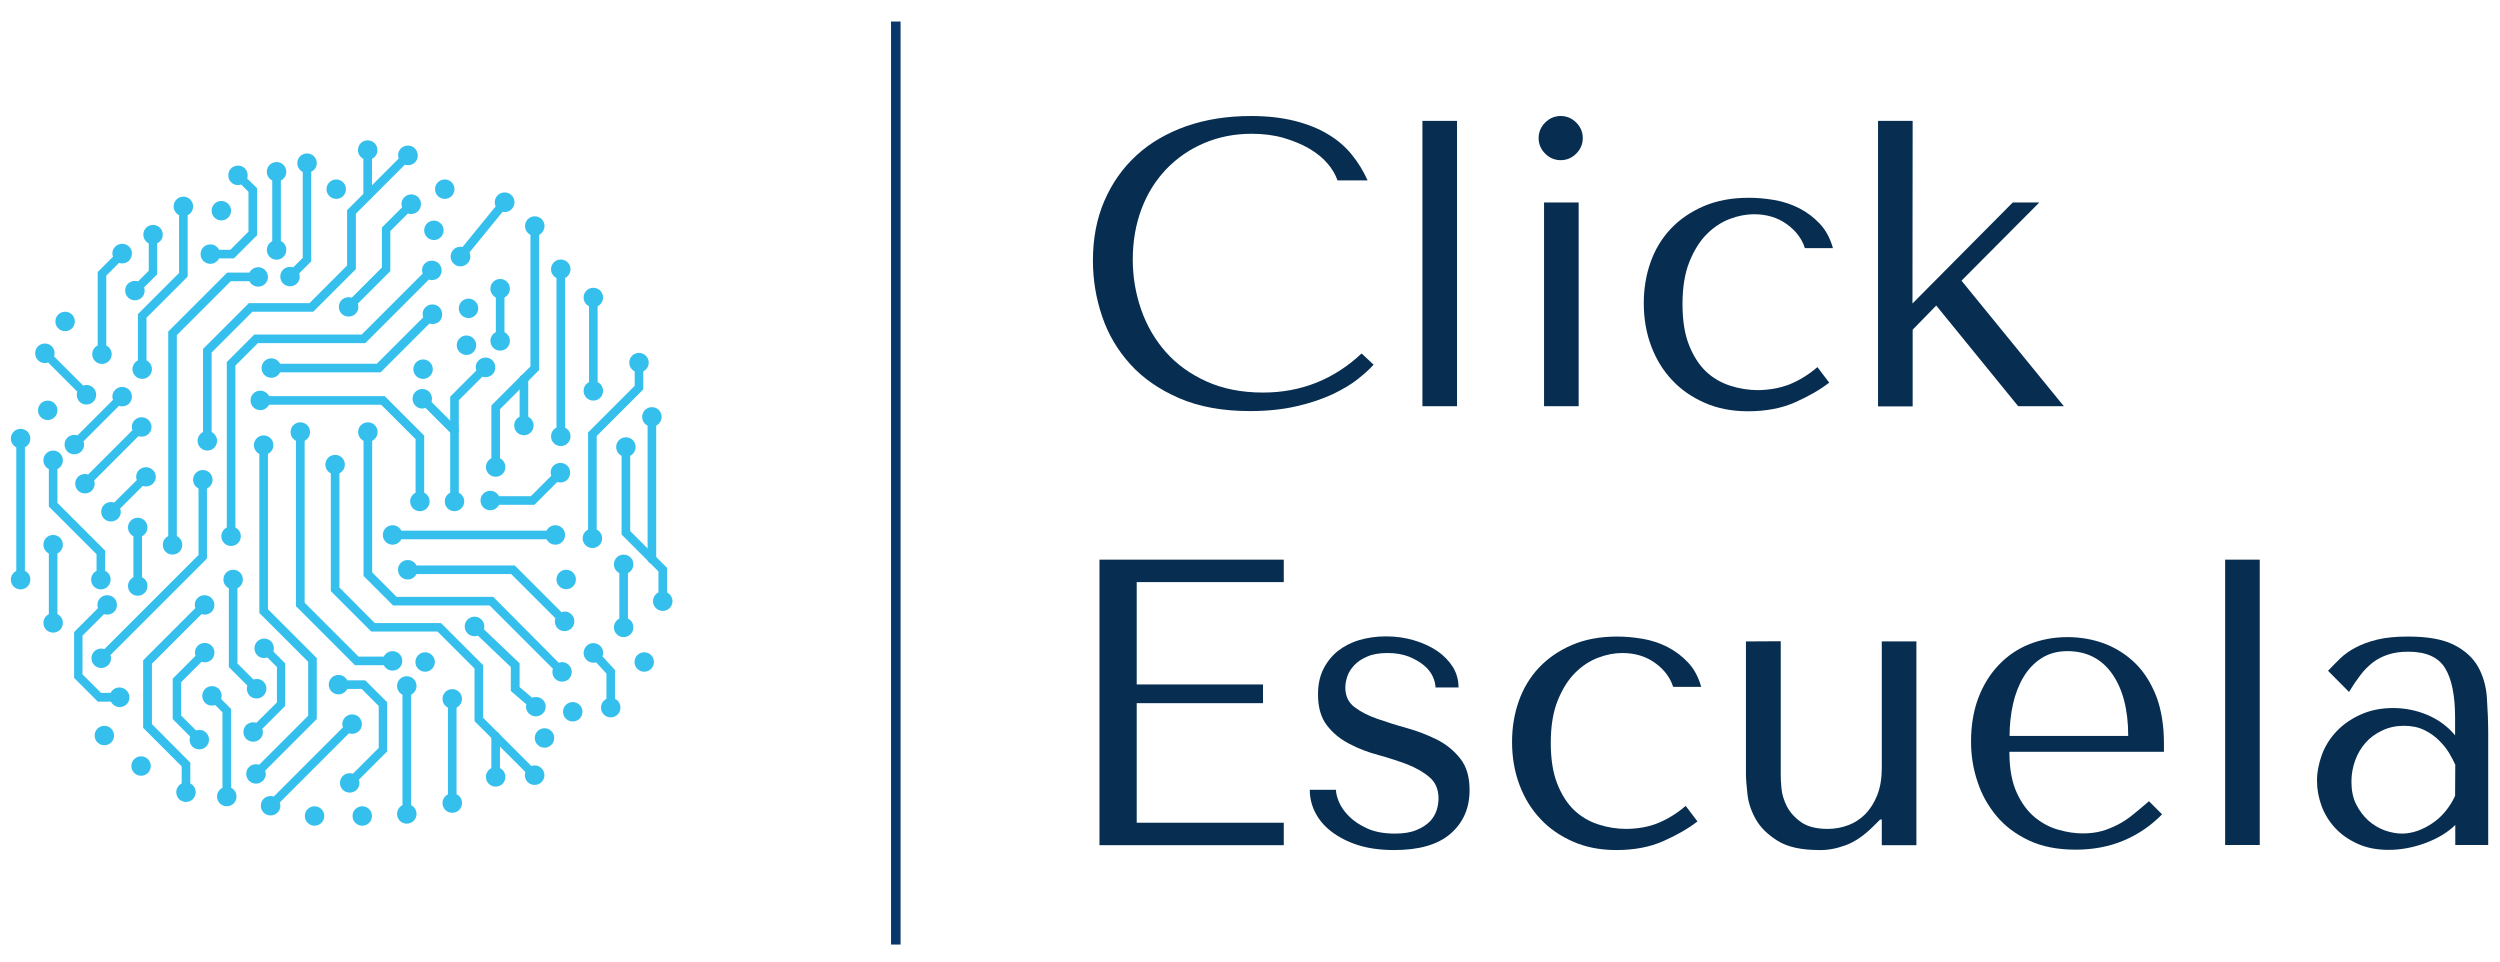 <?xml version="1.0" encoding="utf-8"?>
<!-- Generator: Adobe Illustrator 22.0.0, SVG Export Plug-In . SVG Version: 6.00 Build 0)  -->
<svg version="1.1" id="Layer_1" xmlns="http://www.w3.org/2000/svg" xmlns:xlink="http://www.w3.org/1999/xlink" x="0px" y="0px"
	 viewBox="0 0 1336.1 514.1" style="enable-background:new 0 0 1336.1 514.1;" xml:space="preserve">
<style type="text/css">
	.st0{fill:#35BFEC;}
	.st1{fill:#072E51;}
	.st2{fill:#08376B;}
</style>
<g>
	<g>
		<g>
			<g>
				<path class="st0" d="M302,228.5v-79.9c1.7-0.9,2.9-2.6,2.9-4.7c0-2.9-2.3-5.2-5.2-5.2s-5.2,2.3-5.2,5.2c0,2.1,1.2,3.8,2.9,4.7
					v79.9c-1.7,0.9-2.9,2.6-2.9,4.7c0,2.9,2.3,5.2,5.2,5.2s5.2-2.3,5.2-5.2C304.9,231.2,303.7,229.4,302,228.5z"/>
			</g>
		</g>
		<g>
			<g>
				<path class="st0" d="M319.4,204.2v-40.5c1.7-0.9,2.9-2.6,2.9-4.7c0-2.9-2.3-5.2-5.2-5.2s-5.2,2.3-5.2,5.2c0,2.1,1.2,3.8,2.9,4.7
					v40.5c-1.7,0.9-2.9,2.6-2.9,4.7c0,2.9,2.3,5.2,5.2,5.2s5.2-2.3,5.2-5.2C322.3,206.8,321.1,205,319.4,204.2z"/>
			</g>
		</g>
		<g>
			<g>
				<path class="st0" d="M346.7,193.8c0-2.9-2.3-5.2-5.2-5.2s-5.2,2.3-5.2,5.2c0,2.1,1.2,3.8,2.9,4.7v7.7l-24.9,24.9V283
					c-1.7,0.9-2.9,2.6-2.9,4.7c0,2.9,2.3,5.2,5.2,5.2s5.2-2.3,5.2-5.2c0-2.1-1.2-3.8-2.9-4.7v-50l24.9-24.9v-9.6
					C345.5,197.6,346.7,195.9,346.7,193.8z"/>
			</g>
		</g>
		<g>
			<g>
				<path class="st0" d="M356.5,316.6v-13.1l-19.7-19.7v-40.2c1.7-0.9,2.9-2.6,2.9-4.7c0-2.9-2.3-5.2-5.2-5.2s-5.2,2.3-5.2,5.2
					c0,2.1,1.2,3.8,2.9,4.7v42.1l19.7,19.7v11.2c-1.7,0.9-2.9,2.6-2.9,4.7c0,2.9,2.3,5.2,5.2,5.2s5.2-2.3,5.2-5.2
					C359.4,319.3,358.2,317.5,356.5,316.6z"/>
			</g>
		</g>
		<g>
			<g>
				<path class="st0" d="M353.6,222.8c0-2.9-2.3-5.2-5.2-5.2s-5.2,2.3-5.2,5.2c0,2.1,1.2,3.8,2.9,4.7v71.3c0,1.3,1,2.3,2.3,2.3
					s2.3-1,2.3-2.3v-71.3C352.4,226.6,353.6,224.8,353.6,222.8z"/>
			</g>
		</g>
		<g>
			<g>
				<path class="st0" d="M335.6,330.6v-24.3c1.7-0.9,2.9-2.6,2.9-4.7c0-2.9-2.3-5.2-5.2-5.2s-5.2,2.3-5.2,5.2c0,2.1,1.2,3.8,2.9,4.7
					v24.3c-1.7,0.9-2.9,2.6-2.9,4.7c0,2.9,2.3,5.2,5.2,5.2s5.2-2.3,5.2-5.2C338.5,333.2,337.4,331.4,335.6,330.6z"/>
			</g>
		</g>
		<g>
			<g>
				<ellipse class="st0" cx="344.3" cy="353.8" rx="5.2" ry="5.2"/>
			</g>
		</g>
		<g>
			<g>
				<circle class="st0" cx="306.1" cy="380.4" r="5.2"/>
			</g>
		</g>
		<g>
			<g>
				<ellipse class="st0" cx="291" cy="394.4" rx="5.2" ry="5.2"/>
			</g>
		</g>
		<g>
			<g>
				<circle class="st0" cx="193.6" cy="436.1" r="5.2"/>
			</g>
		</g>
		<g>
			<g>
				<circle class="st0" cx="227.2" cy="353.8" r="5.2"/>
			</g>
		</g>
		<g>
			<g>
				<circle class="st0" cx="168.1" cy="436.1" r="5.2"/>
			</g>
		</g>
		<g>
			<g>
				<circle class="st0" cx="75.4" cy="409.4" r="5.2"/>
			</g>
		</g>
		<g>
			<g>
				
					<ellipse transform="matrix(0.973 -0.23 0.23 0.973 -88.862 23.326)" class="st0" cx="55.7" cy="393.2" rx="5.2" ry="5.2"/>
			</g>
		</g>
		<g>
			<g>
				<ellipse class="st0" cx="25.5" cy="219.3" rx="5.2" ry="5.2"/>
			</g>
		</g>
		<g>
			<g>
				<circle class="st0" cx="34.8" cy="171.8" r="5.2"/>
			</g>
		</g>
		<g>
			<g>
				<circle class="st0" cx="118.3" cy="112.6" r="5.2"/>
			</g>
		</g>
		<g>
			<g>
				<circle class="st0" cx="179.7" cy="101.1" r="5.2"/>
			</g>
		</g>
		<g>
			<g>
				<circle class="st0" cx="237.7" cy="101.1" r="5.2"/>
			</g>
		</g>
		<g>
			<g>
				<circle class="st0" cx="231.9" cy="123.1" r="5.2"/>
			</g>
		</g>
		<g>
			<g>
				<circle class="st0" cx="250.4" cy="164.8" r="5.2"/>
			</g>
		</g>
		<g>
			<g>
				<ellipse class="st0" cx="249.3" cy="184.5" rx="5.2" ry="5.2"/>
			</g>
		</g>
		<g>
			<g>
				<circle class="st0" cx="226.1" cy="197.3" r="5.2"/>
			</g>
		</g>
		<g>
			<g>
				<ellipse class="st0" cx="302.6" cy="309.7" rx="5.2" ry="5.2"/>
			</g>
		</g>
		<g>
			<g>
				<path class="st0" d="M305.5,328.4c-1.5-1.5-3.5-1.9-5.4-1.2l-25-25h-52.5c-0.9-1.7-2.6-2.9-4.7-2.9c-2.9,0-5.2,2.3-5.2,5.2
					s2.3,5.2,5.2,5.2c2.1,0,3.8-1.2,4.7-2.9h50.6l23.6,23.6c-0.6,1.8-0.2,3.9,1.2,5.4c2,2,5.4,2,7.4,0S307.5,330.5,305.5,328.4z"/>
			</g>
		</g>
		<g>
			<g>
				<path class="st0" d="M296.8,280.7c-2.1,0-3.8,1.2-4.7,2.9h-77.6c-0.9-1.7-2.6-2.9-4.7-2.9c-2.9,0-5.2,2.3-5.2,5.2
					s2.3,5.2,5.2,5.2c2.1,0,3.8-1.2,4.7-2.9h77.6c0.9,1.7,2.6,2.9,4.7,2.9c2.9,0,5.2-2.3,5.2-5.2S299.7,280.7,296.8,280.7z"/>
			</g>
		</g>
		<g>
			<g>
				<path class="st0" d="M303.2,248.9c-2-2-5.4-2-7.4,0c-1.5,1.5-1.8,3.5-1.2,5.4l-10.9,10.9h-17c-0.9-1.7-2.6-2.9-4.7-2.9
					c-2.9,0-5.2,2.3-5.2,5.2s2.3,5.2,5.2,5.2c2.1,0,3.8-1.2,4.7-2.9h18.9l12.2-12.2c1.8,0.6,3.9,0.2,5.4-1.2
					C305.2,254.2,305.2,250.9,303.2,248.9z"/>
			</g>
		</g>
		<g>
			<g>
				<path class="st0" d="M291,120.8c0-2.9-2.3-5.2-5.2-5.2s-5.2,2.3-5.2,5.2c0,2.1,1.2,3.8,2.9,4.7v70.3l-20.9,20.9v28.2
					c-1.7,0.9-2.9,2.6-2.9,4.7c0,2.9,2.3,5.2,5.2,5.2s5.2-2.3,5.2-5.2c0-2.1-1.2-3.8-2.9-4.7v-26.2l20.9-20.9v-72.2
					C289.8,124.6,291,122.8,291,120.8z"/>
			</g>
		</g>
		<g>
			<g>
				<path class="st0" d="M282.3,222.7v-20.2c0-1.3-1-2.3-2.3-2.3s-2.3,1-2.3,2.3v20.2c-1.7,0.9-2.9,2.6-2.9,4.7
					c0,2.9,2.3,5.2,5.2,5.2s5.2-2.3,5.2-5.2C285.2,225.4,284,223.6,282.3,222.7z"/>
			</g>
		</g>
		<g>
			<g>
				<path class="st0" d="M269.6,177.5V159c1.7-0.9,2.9-2.6,2.9-4.7c0-2.9-2.3-5.2-5.2-5.2s-5.2,2.3-5.2,5.2c0,2.1,1.2,3.8,2.9,4.7
					v18.5c-1.7,0.9-2.9,2.6-2.9,4.7c0,2.9,2.3,5.2,5.2,5.2s5.2-2.3,5.2-5.2C272.5,180.1,271.3,178.4,269.6,177.5z"/>
			</g>
		</g>
		<g>
			<g>
				<path class="st0" d="M273,104c-2.2-1.8-5.5-1.5-7.4,0.8c-1.3,1.6-1.5,3.7-0.7,5.5L247.2,132c-1.9-0.4-3.9,0.2-5.2,1.8
					c-1.8,2.2-1.5,5.5,0.8,7.4c2.2,1.8,5.5,1.5,7.4-0.8c1.3-1.6,1.5-3.7,0.7-5.5l17.7-21.7c1.9,0.4,3.9-0.2,5.2-1.8
					C275.6,109.1,275.3,105.8,273,104z"/>
			</g>
		</g>
		<g>
			<g>
				<path class="st0" d="M263.2,192.6c-2-2-5.4-2-7.4,0c-1.5,1.5-1.9,3.5-1.2,5.4l-14,14v51.3c-1.7,0.9-2.9,2.6-2.9,4.7
					c0,2.9,2.3,5.2,5.2,5.2s5.2-2.3,5.2-5.2c0-2.1-1.2-3.8-2.9-4.7v-49.4l12.6-12.6c1.8,0.6,3.9,0.2,5.4-1.2
					C265.2,198,265.2,194.7,263.2,192.6z"/>
			</g>
		</g>
		<g>
			<g>
				<path class="st0" d="M244.5,228.7l-13.9-13.9c0.6-1.8,0.2-3.9-1.2-5.4c-2-2-5.4-2-7.4,0s-2,5.4,0,7.4c1.5,1.5,3.5,1.9,5.4,1.2
					l13.9,13.9c0.5,0.5,1,0.7,1.6,0.7s1.2-0.2,1.6-0.7C245.4,231.1,245.4,229.6,244.5,228.7z"/>
			</g>
		</g>
		<g>
			<g>
				<path class="st0" d="M234.8,164.2c-2-2-5.4-2-7.4,0c-1.5,1.5-1.9,3.5-1.2,5.4l-24.8,24.8h-51.7c-0.9-1.7-2.6-2.9-4.7-2.9
					c-2.9,0-5.2,2.3-5.2,5.2s2.3,5.2,5.2,5.2c2.1,0,3.8-1.2,4.7-2.9h53.7l26.1-26.1c1.8,0.6,3.9,0.2,5.4-1.2
					C236.8,169.6,236.8,166.3,234.8,164.2z"/>
			</g>
		</g>
		<g>
			<g>
				<path class="st0" d="M223.5,105.4c-2-2-5.4-2-7.4,0c-1.5,1.5-1.9,3.5-1.2,5.4l-10.8,10.8V143L188,159.1
					c-1.8-0.6-3.9-0.2-5.4,1.2c-2,2-2,5.4,0,7.4s5.4,2,7.4,0c1.5-1.5,1.9-3.5,1.2-5.4l17.4-17.4v-21.4l9.4-9.4
					c1.8,0.6,3.9,0.2,5.4-1.2C225.5,110.8,225.5,107.4,223.5,105.4z"/>
			</g>
		</g>
		<g>
			<g>
				<path class="st0" d="M234.5,140.8c-2-2-5.4-2-7.4,0c-1.5,1.5-1.9,3.5-1.2,5.4l-32.6,32.6h-57.4l-14.7,14.7v88.4
					c-1.7,0.9-2.9,2.6-2.9,4.7c0,2.9,2.3,5.2,5.2,5.2s5.2-2.3,5.2-5.2c0-2.1-1.2-3.8-2.9-4.7v-86.5l12-12h57.4l34-34
					c1.8,0.6,3.9,0.2,5.4-1.2C236.5,146.1,236.5,142.8,234.5,140.8z"/>
			</g>
		</g>
		<g>
			<g>
				<path class="st0" d="M226.7,263.3v-30.5l-21.1-21.1h-61.8c-0.9-1.7-2.6-2.9-4.7-2.9c-2.9,0-5.2,2.3-5.2,5.2s2.3,5.2,5.2,5.2
					c2.1,0,3.8-1.2,4.7-2.9h59.9l18.4,18.4v28.6c-1.7,0.9-2.9,2.6-2.9,4.7c0,2.9,2.3,5.2,5.2,5.2s5.2-2.3,5.2-5.2
					C229.6,265.9,228.4,264.2,226.7,263.3z"/>
			</g>
		</g>
		<g>
			<g>
				<path class="st0" d="M328.7,373.5v-15.4l-6.7-7.3c0.7-1.8,0.4-3.9-1-5.4c-2-2.1-5.3-2.3-7.4-0.3s-2.3,5.3-0.3,7.4
					c1.4,1.5,3.5,2,5.3,1.5l5.5,6v13.5c-1.7,0.9-2.9,2.6-2.9,4.7c0,2.9,2.3,5.2,5.2,5.2s5.2-2.3,5.2-5.2
					C331.6,376.1,330.4,374.3,328.7,373.5z"/>
			</g>
		</g>
		<g>
			<g>
				<path class="st0" d="M304,355.4c-1.5-1.5-3.5-1.9-5.4-1.2l-35-35.2H212l-13.1-13.1v-70.3c1.7-0.9,2.9-2.6,2.9-4.7
					c0-2.9-2.3-5.2-5.2-5.2s-5.2,2.3-5.2,5.2c0,2.1,1.2,3.8,2.9,4.7v72.2l15.8,15.8h51.6l33.8,33.8c-0.6,1.8-0.2,3.9,1.2,5.4
					c2,2,5.4,2,7.4,0C306.1,360.7,306.1,357.4,304,355.4z"/>
			</g>
		</g>
		<g>
			<g>
				<path class="st0" d="M289.8,373.7c-1.6-1.3-3.7-1.5-5.4-0.8l-6.7-5.7v-12.7l-19.1-18.2c0.6-1.8,0.1-3.9-1.4-5.3
					c-2.1-2-5.4-1.9-7.4,0.2s-1.9,5.4,0.2,7.4c1.5,1.4,3.6,1.8,5.4,1.1l17.6,16.8v12.8l8.3,7.1c-0.5,1.9,0.1,3.9,1.7,5.2
					c2.2,1.9,5.5,1.6,7.4-0.6C292.3,378.8,292,375.5,289.8,373.7z"/>
			</g>
		</g>
		<g>
			<g>
				<path class="st0" d="M289.4,410.6c-1.5-1.5-3.5-1.9-5.4-1.2l-25.8-25.8v-28.1L235.7,333h-35.4l-18.9-19v-61
					c1.7-0.9,2.9-2.6,2.9-4.7c0-2.9-2.3-5.2-5.2-5.2s-5.2,2.3-5.2,5.2c0,2.1,1.2,3.8,2.9,4.7v62.9l21.6,21.6h35.4l19.8,19.8v28.1
					l27.2,27.2c-0.6,1.8-0.2,3.9,1.2,5.4c2,2,5.4,2,7.4,0C291.5,415.9,291.5,412.6,289.4,410.6z"/>
			</g>
		</g>
		<g>
			<g>
				<path class="st0" d="M267.2,410.5v-17.1c0-1.3-1-2.3-2.3-2.3s-2.3,1-2.3,2.3v17.1c-1.7,0.9-2.9,2.6-2.9,4.7
					c0,2.9,2.3,5.2,5.2,5.2s5.2-2.3,5.2-5.2C270.1,413.2,269,411.4,267.2,410.5z"/>
			</g>
		</g>
		<g>
			<g>
				<path class="st0" d="M244,424.5v-46.3c1.7-0.9,2.9-2.6,2.9-4.7c0-2.9-2.3-5.2-5.2-5.2s-5.2,2.3-5.2,5.2c0,2.1,1.2,3.8,2.9,4.7
					v46.3c-1.7,0.9-2.9,2.6-2.9,4.7c0,2.9,2.3,5.2,5.2,5.2s5.2-2.3,5.2-5.2C247,427.1,245.8,425.3,244,424.5z"/>
			</g>
		</g>
		<g>
			<g>
				<path class="st0" d="M219.7,430.3v-59c1.7-0.9,2.9-2.6,2.9-4.7c0-2.9-2.3-5.2-5.2-5.2s-5.2,2.3-5.2,5.2c0,2.1,1.2,3.8,2.9,4.7
					v59c-1.7,0.9-2.9,2.6-2.9,4.7c0,2.9,2.3,5.2,5.2,5.2s5.2-2.3,5.2-5.2C222.6,432.9,221.4,431.1,219.7,430.3z"/>
			</g>
		</g>
		<g>
			<g>
				<path class="st0" d="M209.8,348c-2.1,0-3.8,1.2-4.7,2.9h-13.5l-28.8-28.8v-86.5c1.7-0.9,2.9-2.6,2.9-4.7c0-2.9-2.3-5.2-5.2-5.2
					s-5.2,2.3-5.2,5.2c0,2.1,1.2,3.8,2.9,4.7V324l31.5,31.5h15.4c0.9,1.7,2.6,2.9,4.7,2.9c2.9,0,5.2-2.3,5.2-5.2
					S212.7,348,209.8,348z"/>
			</g>
		</g>
		<g>
			<g>
				<path class="st0" d="M207,375.4l-11.8-11.8h-9.6c-0.9-1.7-2.6-2.9-4.7-2.9c-2.9,0-5.2,2.3-5.2,5.2s2.3,5.2,5.2,5.2
					c2.1,0,3.8-1.2,4.7-2.9h7.7l9.1,9.1v22.4l-13.8,13.8c-1.8-0.6-3.9-0.2-5.4,1.2c-2,2-2,5.4,0,7.4s5.4,2,7.4,0
					c1.5-1.5,1.8-3.5,1.2-5.4l15.1-15.1v-26.2H207z"/>
			</g>
		</g>
		<g>
			<g>
				<path class="st0" d="M191.9,383.3c-2-2-5.4-2-7.4,0c-1.5,1.5-1.9,3.5-1.2,5.4l-37,37c-1.8-0.6-3.9-0.2-5.4,1.2c-2,2-2,5.4,0,7.4
					s5.4,2,7.4,0c1.5-1.5,1.9-3.5,1.2-5.4l37-37c1.8,0.6,3.9,0.2,5.4-1.2C193.9,388.7,193.9,385.4,191.9,383.3z"/>
			</g>
		</g>
		<g>
			<g>
				<path class="st0" d="M169.3,351.7l-26.1-26.1v-83c1.7-0.9,2.9-2.6,2.9-4.7c0-2.9-2.3-5.2-5.2-5.2s-5.2,2.3-5.2,5.2
					c0,2.1,1.2,3.8,2.9,4.7v85l26.1,26.1v28.8l-26.2,26.2c-1.8-0.6-3.9-0.2-5.4,1.2c-2,2-2,5.4,0,7.4s5.4,2,7.4,0
					c1.5-1.5,1.9-3.5,1.2-5.4l27.6-27.6V351.7z"/>
			</g>
		</g>
		<g>
			<g>
				<path class="st0" d="M152.5,354.6l-6.4-6.4c0.6-1.8,0.2-3.9-1.2-5.4c-2-2-5.4-2-7.4,0s-2,5.4,0,7.4c1.5,1.5,3.5,1.8,5.4,1.2
					l5.1,5.1v18.9l-11,10.9c-1.8-0.6-3.9-0.2-5.4,1.2c-2,2-2,5.4,0,7.4s5.4,2,7.4,0c1.5-1.5,1.8-3.5,1.2-5.4l12.2-12.2v-22.7H152.5z
					"/>
			</g>
		</g>
		<g>
			<g>
				<path class="st0" d="M140.9,364.4c-1.5-1.5-3.5-1.9-5.4-1.2l-8.6-8.6v-40.2c1.7-0.9,2.9-2.6,2.9-4.7c0-2.9-2.3-5.2-5.2-5.2
					s-5.2,2.3-5.2,5.2c0,2.1,1.2,3.8,2.9,4.7v42.1l9.9,9.9c-0.6,1.8-0.2,3.9,1.2,5.4c2,2,5.4,2,7.4,0
					C142.9,369.7,142.9,366.4,140.9,364.4z"/>
			</g>
		</g>
		<g>
			<g>
				<path class="st0" d="M123.5,421v-42.1l-5.3-5.3c0.6-1.8,0.2-3.9-1.2-5.4c-2-2-5.4-2-7.4,0s-2,5.4,0,7.4c1.5,1.5,3.5,1.8,5.4,1.2
					l3.9,3.9V421c-1.7,0.9-2.9,2.6-2.9,4.7c0,2.9,2.3,5.2,5.2,5.2s5.2-2.3,5.2-5.2C126.4,423.6,125.2,421.8,123.5,421z"/>
			</g>
		</g>
		<g>
			<g>
				<path class="st0" d="M107.7,353.7c1.8,0.6,3.9,0.2,5.4-1.2c2-2,2-5.4,0-7.4s-5.4-2-7.4,0c-1.5,1.5-1.8,3.5-1.2,5.4l-12.2,12.2
					v21.6l9.3,9.3c-0.6,1.8-0.2,3.9,1.2,5.4c2,2,5.4,2,7.4,0s2-5.4,0-7.4c-1.5-1.5-3.5-1.8-5.4-1.2l-8-8v-17.8L107.7,353.7z"/>
			</g>
		</g>
		<g>
			<g>
				<path class="st0" d="M113,319.6c-2-2-5.4-2-7.4,0c-1.5,1.5-1.8,3.5-1.2,5.4l-27.9,27.9V389l20.6,20.6v9.1
					c-1.7,0.9-2.9,2.6-2.9,4.7c0,2.9,2.3,5.2,5.2,5.2s5.2-2.3,5.2-5.2c0-2.1-1.2-3.8-2.9-4.7v-11.1L81.2,387v-32.3l26.5-26.5
					c1.8,0.6,3.9,0.2,5.4-1.2C115.1,324.9,115.1,321.6,113,319.6z"/>
			</g>
		</g>
		<g>
			<g>
				<path class="st0" d="M113.6,256.4c0-2.9-2.3-5.2-5.2-5.2s-5.2,2.3-5.2,5.2c0,2.1,1.2,3.8,2.9,4.7v35.5l-50.3,50.3
					c-1.8-0.6-3.9-0.2-5.4,1.2c-2,2-2,5.4,0,7.4s5.4,2,7.4,0c1.5-1.5,1.9-3.5,1.2-5.4l51.6-51.6v-37.4
					C112.4,260.2,113.6,258.5,113.6,256.4z"/>
			</g>
		</g>
		<g>
			<g>
				<path class="st0" d="M221.7,79.3c-2-2-5.4-2-7.4,0c-1.5,1.5-1.9,3.5-1.2,5.4l-27.6,27.6v29.6L165.4,162H133l-24.5,24.5v44.4
					c-1.7,0.9-2.9,2.6-2.9,4.7c0,2.9,2.3,5.2,5.2,5.2s5.2-2.3,5.2-5.2c0-2.1-1.2-3.8-2.9-4.7v-42.5l21.8-21.8h32.5l22.8-22.8v-29.6
					L216.4,88c1.8,0.6,3.9,0.2,5.4-1.2C223.8,84.7,223.8,81.4,221.7,79.3z"/>
			</g>
		</g>
		<g>
			<g>
				<path class="st0" d="M201.7,80.2c0-2.9-2.3-5.2-5.2-5.2s-5.2,2.3-5.2,5.2c0,2.1,1.2,3.8,2.9,4.7v19.7c0,1.3,1,2.3,2.3,2.3
					s2.3-1,2.3-2.3V84.9C200.6,84,201.7,82.3,201.7,80.2z"/>
			</g>
		</g>
		<g>
			<g>
				<path class="st0" d="M169.3,87.2c0-2.9-2.3-5.2-5.2-5.2s-5.2,2.3-5.2,5.2c0,2.1,1.2,3.8,2.9,4.7v45.9l-5.1,5.1
					c-1.8-0.6-3.9-0.2-5.4,1.2c-2,2-2,5.4,0,7.4s5.4,2,7.4,0c1.5-1.5,1.8-3.5,1.2-5.4l6.4-6.4V91.8C168.1,91,169.3,89.2,169.3,87.2z
					"/>
			</g>
		</g>
		<g>
			<g>
				<path class="st0" d="M150.1,128.8V96.5c1.7-0.9,2.9-2.6,2.9-4.7c0-2.9-2.3-5.2-5.2-5.2s-5.2,2.3-5.2,5.2c0,2.1,1.2,3.8,2.9,4.7
					v32.4c-1.7,0.9-2.9,2.6-2.9,4.7c0,2.9,2.3,5.2,5.2,5.2s5.2-2.3,5.2-5.2C153.1,131.5,151.9,129.7,150.1,128.8z"/>
			</g>
		</g>
		<g>
			<g>
				<path class="st0" d="M132.1,95.4c0.6-1.8,0.2-3.9-1.2-5.4c-2-2-5.4-2-7.4,0s-2,5.4,0,7.4c1.5,1.5,3.5,1.8,5.4,1.2l3.9,3.9v21.3
					l-9.7,9.7h-6c-0.9-1.7-2.6-2.9-4.7-2.9c-2.9,0-5.2,2.3-5.2,5.2s2.3,5.2,5.2,5.2c2.1,0,3.8-1.2,4.7-2.9h7.9l12.4-12.4v-25.1
					L132.1,95.4z"/>
			</g>
		</g>
		<g>
			<g>
				<path class="st0" d="M103.2,110.3c0-2.9-2.3-5.2-5.2-5.2s-5.2,2.3-5.2,5.2c0,2.1,1.2,3.8,2.9,4.7v30.9l-22,22v24.7
					c-1.7,0.9-2.9,2.6-2.9,4.7c0,2.9,2.3,5.2,5.2,5.2s5.2-2.3,5.2-5.2c0-2.1-1.2-3.8-2.9-4.7v-22.8l22-22V115
					C102,114.2,103.2,112.4,103.2,110.3z"/>
			</g>
		</g>
		<g>
			<g>
				<path class="st0" d="M87,125.4c0-2.9-2.3-5.2-5.2-5.2s-5.2,2.3-5.2,5.2c0,2.1,1.2,3.8,2.9,4.7v14.6l-5.7,5.7
					c-1.8-0.6-3.9-0.2-5.4,1.2c-2,2-2,5.4,0,7.4s5.4,2,7.4,0c1.5-1.5,1.8-3.5,1.2-5.4l7-7V130C85.8,129.2,87,127.5,87,125.4z"/>
			</g>
		</g>
		<g>
			<g>
				<path class="st0" d="M69,131.8c-2-2-5.4-2-7.4,0c-1.5,1.5-1.9,3.5-1.2,5.4l-8.2,8.2v39.2c-1.7,0.9-2.9,2.6-2.9,4.7
					c0,2.9,2.3,5.2,5.2,5.2s5.2-2.3,5.2-5.2c0-2.1-1.2-3.8-2.9-4.7v-37.3l6.8-6.8c1.8,0.6,3.9,0.2,5.4-1.2
					C71,137.1,71,133.8,69,131.8z"/>
			</g>
		</g>
		<g>
			<g>
				<path class="st0" d="M138,142.8c-2.1,0-3.8,1.2-4.7,2.9h-11.9l-31.5,31.5v109.3c-1.7,0.9-2.9,2.6-2.9,4.7c0,2.9,2.3,5.2,5.2,5.2
					c2.9,0,5.2-2.3,5.2-5.2c0-2.1-1.2-3.8-2.9-4.7V179.1l28.8-28.8h10c0.9,1.7,2.6,2.9,4.7,2.9c2.9,0,5.2-2.3,5.2-5.2
					S140.8,142.8,138,142.8z"/>
			</g>
		</g>
		<g>
			<g>
				<path class="st0" d="M49.9,207.3c-1.5-1.5-3.5-1.9-5.4-1.2l-15.6-15.6c0.6-1.8,0.2-3.9-1.2-5.4c-2-2-5.4-2-7.4,0s-2,5.4,0,7.4
					c1.5,1.5,3.5,1.9,5.4,1.2l15.6,15.6c-0.6,1.8-0.2,3.9,1.2,5.4c2,2,5.4,2,7.4,0C51.9,212.6,51.9,209.3,49.9,207.3z"/>
			</g>
		</g>
		<g>
			<g>
				<path class="st0" d="M69,208.3c-2-2-5.4-2-7.4,0c-1.5,1.5-1.9,3.5-1.2,5.4l-19,19c-1.8-0.6-3.9-0.2-5.4,1.2c-2,2-2,5.4,0,7.4
					s5.4,2,7.4,0c1.5-1.5,1.9-3.5,1.2-5.4l19-19c1.8,0.6,3.9,0.2,5.4-1.2C71,213.6,71,210.3,69,208.3z"/>
			</g>
		</g>
		<g>
			<g>
				<path class="st0" d="M79.4,224.5c-2-2-5.4-2-7.4,0c-1.5,1.5-1.9,3.5-1.2,5.4l-23.7,23.7c-1.8-0.6-3.9-0.2-5.4,1.2
					c-2,2-2,5.4,0,7.4s5.4,2,7.4,0c1.5-1.5,1.8-3.5,1.2-5.4L74,233.1c1.8,0.6,3.9,0.2,5.4-1.2C81.5,229.9,81.5,226.6,79.4,224.5z"/>
			</g>
		</g>
		<g>
			<g>
				<path class="st0" d="M81.7,251.2c-2-2-5.4-2-7.4,0c-1.5,1.5-1.9,3.5-1.2,5.4l-12.1,12c-1.8-0.6-3.9-0.2-5.4,1.2
					c-2,2-2,5.4,0,7.4s5.4,2,7.4,0c1.5-1.5,1.9-3.5,1.2-5.4l12.1-12.1c1.8,0.6,3.9,0.2,5.4-1.2C83.8,256.5,83.8,253.2,81.7,251.2z"
					/>
			</g>
		</g>
		<g>
			<g>
				<path class="st0" d="M75.9,308.5v-21.9c1.7-0.9,2.9-2.6,2.9-4.7c0-2.9-2.3-5.2-5.2-5.2s-5.2,2.3-5.2,5.2c0,2.1,1.2,3.8,2.9,4.7
					v21.9c-1.7,0.9-2.9,2.6-2.9,4.7c0,2.9,2.3,5.2,5.2,5.2s5.2-2.3,5.2-5.2C78.9,311.1,77.7,309.4,75.9,308.5z"/>
			</g>
		</g>
		<g>
			<g>
				<path class="st0" d="M56.2,305.1v-10.8l-25.5-25.5v-18.1c1.7-0.9,2.9-2.6,2.9-4.7c0-2.9-2.3-5.2-5.2-5.2s-5.2,2.3-5.2,5.2
					c0,2.1,1.2,3.8,2.9,4.7v20l25.5,25.5v8.9c-1.7,0.9-2.9,2.6-2.9,4.7c0,2.9,2.3,5.2,5.2,5.2s5.2-2.3,5.2-5.2
					C59.2,307.7,58,305.9,56.2,305.1z"/>
			</g>
		</g>
		<g>
			<g>
				<path class="st0" d="M63.8,367.4c-2.1,0-3.8,1.2-4.7,2.9H54l-9.9-9.9v-20.7l11.5-11.5c1.8,0.6,3.9,0.2,5.4-1.2c2-2,2-5.4,0-7.4
					s-5.4-2-7.4,0c-1.5,1.5-1.9,3.5-1.2,5.4l-12.8,12.8v24.5L52.3,375h7c0.9,1.7,2.6,2.9,4.7,2.9c2.9,0,5.2-2.3,5.2-5.2
					S66.7,367.4,63.8,367.4z"/>
			</g>
		</g>
		<g>
			<g>
				<path class="st0" d="M30.7,328.2v-32.4c1.7-0.9,2.9-2.6,2.9-4.7c0-2.9-2.3-5.2-5.2-5.2s-5.2,2.3-5.2,5.2c0,2.1,1.2,3.8,2.9,4.7
					v32.4c-1.7,0.9-2.9,2.6-2.9,4.7c0,2.9,2.3,5.2,5.2,5.2s5.2-2.3,5.2-5.2C33.6,330.9,32.5,329.1,30.7,328.2z"/>
			</g>
		</g>
		<g>
			<g>
				<path class="st0" d="M13.3,305.1v-66c1.7-0.9,2.9-2.6,2.9-4.7c0-2.9-2.3-5.2-5.2-5.2s-5.2,2.3-5.2,5.2c0,2.1,1.2,3.8,2.9,4.7v66
					c-1.7,0.9-2.9,2.6-2.9,4.7c0,2.9,2.3,5.2,5.2,5.2s5.2-2.3,5.2-5.2C16.3,307.7,15.1,305.9,13.3,305.1z"/>
			</g>
		</g>
	</g>
	<g>
		<path class="st1" d="M734.1,194.9c-1.9,2.2-4.7,4.7-8.3,7.6c-3.6,2.9-8.2,5.6-13.6,8.2c-5.4,2.5-11.8,4.7-19.2,6.4
			c-7.3,1.7-15.7,2.6-24.9,2.6c-14.7,0-27.3-2.3-37.9-6.9c-10.6-4.6-19.3-10.6-26.1-18.1S592.2,178.6,589,169
			c-3.3-9.7-4.9-19.6-4.9-29.7c0-11.8,2-22.4,6.1-31.9S600,89.8,607.4,83s16.3-11.9,26.7-15.6c10.4-3.6,21.9-5.4,34.5-5.4
			c8.7,0,16.5,0.9,23.3,2.6s12.8,4.1,17.9,7.2c5.1,3,9.3,6.7,12.7,10.9c3.4,4.2,6.2,8.8,8.4,13.7h-16.1c-1-3-2.8-6.1-5.3-9
			c-2.5-3-5.8-5.6-9.8-8c-4-2.3-8.6-4.2-13.7-5.7c-5.2-1.5-10.9-2.2-17.1-2.2c-9.2,0-17.6,1.7-25.4,5c-7.8,3.3-14.5,8-20.2,13.9
			c-5.7,6-10.1,13-13.2,21.2c-3.1,8.2-4.7,17.3-4.7,27.1c0,9.3,1.5,18.2,4.5,26.8s7.4,16.1,13.2,22.7c5.8,6.5,13.1,11.8,21.8,15.7
			s18.7,5.9,30.1,5.9c20.3,0,37.9-7,52.7-20.9L734.1,194.9z"/>
		<path class="st1" d="M778.7,217.1h-18.5V64.6h18.5V217.1z"/>
		<path class="st1" d="M825.8,65.5c2.3-2.3,5.1-3.5,8.3-3.5s6,1.2,8.3,3.5c2.3,2.3,3.5,5.1,3.5,8.3c0,3.2-1.2,6-3.5,8.3
			s-5.1,3.5-8.3,3.5s-6-1.2-8.3-3.5s-3.5-5.1-3.5-8.3S823.5,67.8,825.8,65.5z M843.7,108.2v108.9h-18.5V108.2H843.7z"/>
		<path class="st1" d="M956.2,205.5c5-2,10.1-5,15.1-9.3l6.3,8.3c-4.9,3.8-11,7.3-18.2,10.5s-15.6,4.8-25.2,4.8
			c-8.6,0-16.3-1.5-23.1-4.5s-12.7-7-17.5-12.2c-4.9-5.2-8.6-11.3-11.2-18.3c-2.6-7-3.9-14.6-3.9-22.8c0-7.7,1.2-15,3.6-21.8
			c2.4-6.8,6-12.8,10.8-17.9s10.7-9.1,17.6-12.1c7-3,15-4.5,24.2-4.5c4.4,0,8.9,0.4,13.6,1.2c4.7,0.8,9.2,2.3,13.3,4.4
			s7.8,4.9,11,8.3s5.5,7.7,7,13h-15c-1.6-5.1-4.9-9.4-9.8-12.9c-4.9-3.5-10.8-5.2-17.4-5.2c-4.1,0-8.4,0.8-12.9,2.5
			s-8.6,4.4-12.3,8.1s-6.8,8.6-9.3,14.8s-3.7,13.7-3.7,22.6c0,8.6,1.1,15.8,3.4,21.7c2.3,5.9,5.3,10.6,9,14.2
			c3.8,3.6,8.1,6.1,13,7.7c4.9,1.6,9.9,2.4,15.1,2.4C945.7,208.4,951.2,207.4,956.2,205.5z"/>
		<path class="st1" d="M1022.1,162.2l53.6-54h14.2l-41.6,41.8l54.7,67.1h-24.4l-43.8-53.8l-12.6,12.9v41h-18.5V64.6h18.5
			L1022.1,162.2L1022.1,162.2z"/>
		<polygon class="st1" points="686.1,299.1 686.1,311.1 607.5,311.1 607.5,365.8 675,365.8 675,375.8 607.5,375.8 607.5,439.7 
			686.1,439.7 686.1,451.7 587.6,451.7 587.6,299.1 		"/>
		<path class="st1" d="M767.2,367.6c0-1.9-0.5-3.9-1.5-6.1s-2.6-4.2-4.8-6s-4.8-3.3-8-4.6c-3.2-1.2-6.9-1.9-11.3-1.9
			c-4.3,0-8,0.6-10.9,1.9c-2.9,1.2-5.2,2.8-6.9,4.6c-1.7,1.8-3,3.8-3.7,5.9s-1.1,4.1-1.1,6c0,4.5,1.6,8,4.9,10.5
			c3.3,2.5,7.3,4.6,12.3,6.3c4.9,1.7,10.2,3.4,16,5c5.7,1.6,11,3.7,16,6.2c4.9,2.5,9,5.9,12.3,10.1s4.9,9.8,4.9,16.8
			c0,9.6-3.4,17.3-10.1,23.2c-6.8,5.9-16.8,8.8-30.2,8.8c-7.4,0-13.9-0.9-19.5-2.7c-5.6-1.8-10.3-4.3-14.2-7.3s-6.7-6.5-8.6-10.3
			c-1.9-3.8-2.8-7.8-2.8-11.9h14c0,1.7,0.5,3.9,1.6,6.5s2.9,5.2,5.4,7.7s5.8,4.7,9.8,6.5s8.9,2.7,14.7,2.7c4.6,0,8.5-0.6,11.5-1.9
			c3-1.2,5.4-2.8,7.2-4.6c1.7-1.8,2.9-3.8,3.6-6c0.7-2.2,1-4.3,1-6.3c0-4.8-1.6-8.6-4.8-11.3c-3.2-2.8-7.2-5-11.9-6.9
			c-4.8-1.8-10-3.5-15.5-5c-5.6-1.5-10.8-3.5-15.5-6c-4.8-2.5-8.8-5.7-11.9-9.8c-3.2-4.1-4.8-9.6-4.8-16.6c0-5.1,0.9-9.5,2.8-13.4
			c1.9-3.8,4.5-7.1,7.7-9.7c3.3-2.6,7.1-4.6,11.5-5.9s9.2-2,14.2-2c5.4,0,10.4,0.7,15.1,2.1c4.7,1.4,8.8,3.3,12.4,5.7
			c3.5,2.4,6.3,5.3,8.4,8.6c2,3.3,3,7,3,10.9h-12.3V367.6z"/>
		<path class="st1" d="M885.8,440c5-2,10.1-5,15.1-9.3l6.3,8.3c-4.9,3.8-11,7.3-18.2,10.5s-15.6,4.8-25.2,4.8
			c-8.6,0-16.3-1.5-23.1-4.5s-12.7-7-17.5-12.2c-4.9-5.2-8.6-11.3-11.2-18.3c-2.6-7-3.9-14.6-3.9-22.8c0-7.7,1.2-15,3.6-21.8
			c2.4-6.8,6-12.8,10.8-17.9s10.7-9.1,17.6-12.1c7-3,15-4.5,24.2-4.5c4.4,0,8.9,0.4,13.6,1.2c4.7,0.8,9.2,2.3,13.3,4.4
			s7.8,4.9,11,8.3s5.5,7.7,7,13h-15c-1.6-5.1-4.9-9.4-9.8-12.9c-4.9-3.5-10.8-5.2-17.4-5.2c-4.1,0-8.4,0.8-12.9,2.5
			s-8.6,4.4-12.3,8.1s-6.8,8.6-9.3,14.8c-2.5,6.2-3.7,13.7-3.7,22.6c0,8.6,1.1,15.8,3.4,21.7c2.3,5.9,5.3,10.6,9,14.2
			c3.8,3.6,8.1,6.1,13,7.7s9.9,2.4,15.1,2.4C875.3,442.9,880.8,442,885.8,440z"/>
		<path class="st1" d="M951.7,342.7v71.9c0,1.5,0.1,3.7,0.4,6.9c0.3,3.1,1.3,6.3,2.9,9.5c1.7,3.2,4.2,6,7.6,8.4
			c3.4,2.4,8.2,3.6,14.3,3.6c3.8,0,7.4-0.7,10.9-2s6.5-3.3,9.2-6c2.6-2.7,4.7-6.1,6.3-10.1c1.6-4.1,2.4-8.9,2.4-14.6v-67.5h18.5
			v108.9h-18.5V438h-0.9l-3.5,3.5c-5.1,5.1-10.1,8.5-15.1,10.3s-9.6,2.6-13.8,2.5c-9.6,0-17-1.6-22.3-4.9s-9.2-7.1-11.7-11.5
			s-4-8.9-4.5-13.5s-0.8-8.2-0.8-10.8v-70.8L951.7,342.7L951.7,342.7z"/>
		<path class="st1" d="M1156.5,397.4c0-9.7-1.4-18.2-4.1-25.3c-2.8-7.1-6.5-13-11.2-17.6s-10.2-8.1-16.4-10.5
			c-6.2-2.3-12.9-3.5-19.8-3.5c-7.4,0-14.2,1.3-20.5,3.8c-6.2,2.5-11.7,6.2-16.3,11.1c-4.7,4.9-8.3,10.8-10.9,17.6
			c-2.6,6.9-3.9,14.7-3.9,23.4c0,7.3,1.1,14.3,3.4,21.2c2.2,6.9,5.7,13.1,10.2,18.5c4.6,5.5,10.4,9.8,17.4,13.1
			c7,3.3,15.4,4.9,24.9,4.9c9.3,0,17.9-1.6,25.7-4.9c7.8-3.3,14.7-8,20.5-14l-7-7c-3,2.6-5.9,5-8.6,7.2s-5.4,4-8.2,5.4
			s-5.6,2.6-8.6,3.4s-6.3,1.2-9.9,1.2c-4.1,0-8.4-0.6-12.9-1.9c-4.6-1.2-8.8-3.5-12.7-6.6c-3.9-3.2-7.2-7.6-9.8-13.3
			c-2.6-5.7-3.9-12.9-3.9-21.8h82.6L1156.5,397.4L1156.5,397.4z M1074,393.3c0-5.8,0.6-11.4,1.8-16.9c1.2-5.4,3.1-10.3,5.6-14.5
			s5.7-7.6,9.6-10.1s8.5-3.8,13.9-3.8c10.2,0,18.2,4,23.9,12.1c5.7,8.1,8.6,19.1,8.6,33.2L1074,393.3L1074,393.3z"/>
		<rect x="1189.2" y="299.1" class="st1" width="18.5" height="152.5"/>
		<path class="st1" d="M1329.1,373c-0.4-6.2-2-11.8-4.7-16.6c-2.7-4.8-6.9-8.7-12.8-11.7c-5.8-3-14-4.5-24.6-4.5
			c-6.4,0-11.8,0.5-16.4,1.6c-4.5,1.1-8.4,2.5-11.7,4.3c-3.3,1.7-6,3.7-8.3,5.9c-2.3,2.2-4.4,4.4-6.4,6.5l11.2,11.3
			c2-3.3,4.1-6.4,6.1-9c2-2.7,4.3-4.9,6.7-6.8c2.4-1.8,5.1-3.2,8.2-4.2s6.6-1.5,10.7-1.5c9.5,0,16,2.9,19.6,8.7
			c3.6,5.8,5.4,14.7,5.4,26.6v9.4c-3.8-4.6-8.6-8.2-14.5-10.8c-5.9-2.5-12.1-3.8-18.6-3.8s-12.3,1.2-17.4,3.5s-9.4,5.3-12.9,9
			s-6.1,7.9-7.8,12.5c-1.7,4.7-2.6,9.3-2.6,13.9c0,4.5,0.8,8.9,2.4,13.3s4,8.3,7.2,11.8s7.2,6.3,12,8.5s10.3,3.3,16.6,3.3
			c6.5,0,13.1-1.2,19.6-3.6s11.9-5.6,16.1-9.7v10.7h17.6v-59.5C1329.8,385.6,1329.5,379.2,1329.1,373z M1312.1,425.3
			c-1.3,2.9-3,5.6-5,8.1s-4.3,4.6-6.9,6.4s-5.3,3.2-8.1,4.2c-2.8,1-5.7,1.5-8.4,1.5c-2.9,0-6-0.6-9.2-1.7c-3.2-1.2-6.1-2.9-8.8-5.3
			c-2.6-2.4-4.8-5.3-6.5-8.7c-1.7-3.4-2.5-7.4-2.5-12.1c0-3.9,0.7-7.7,2-11.3c1.3-3.6,3.2-6.8,5.6-9.5s5.4-4.9,8.9-6.5
			c3.5-1.7,7.4-2.5,11.6-2.5s7.9,0.8,10.9,2.3c3.1,1.5,5.7,3.4,7.9,5.6c2.2,2.2,4,4.4,5.4,6.8c1.4,2.3,2.4,4.4,3.2,6.1L1312.1,425.3
			L1312.1,425.3z"/>
	</g>
	<g>
		<rect x="476.2" y="11.5" class="st2" width="5.1" height="493.3"/>
	</g>
</g>
</svg>
